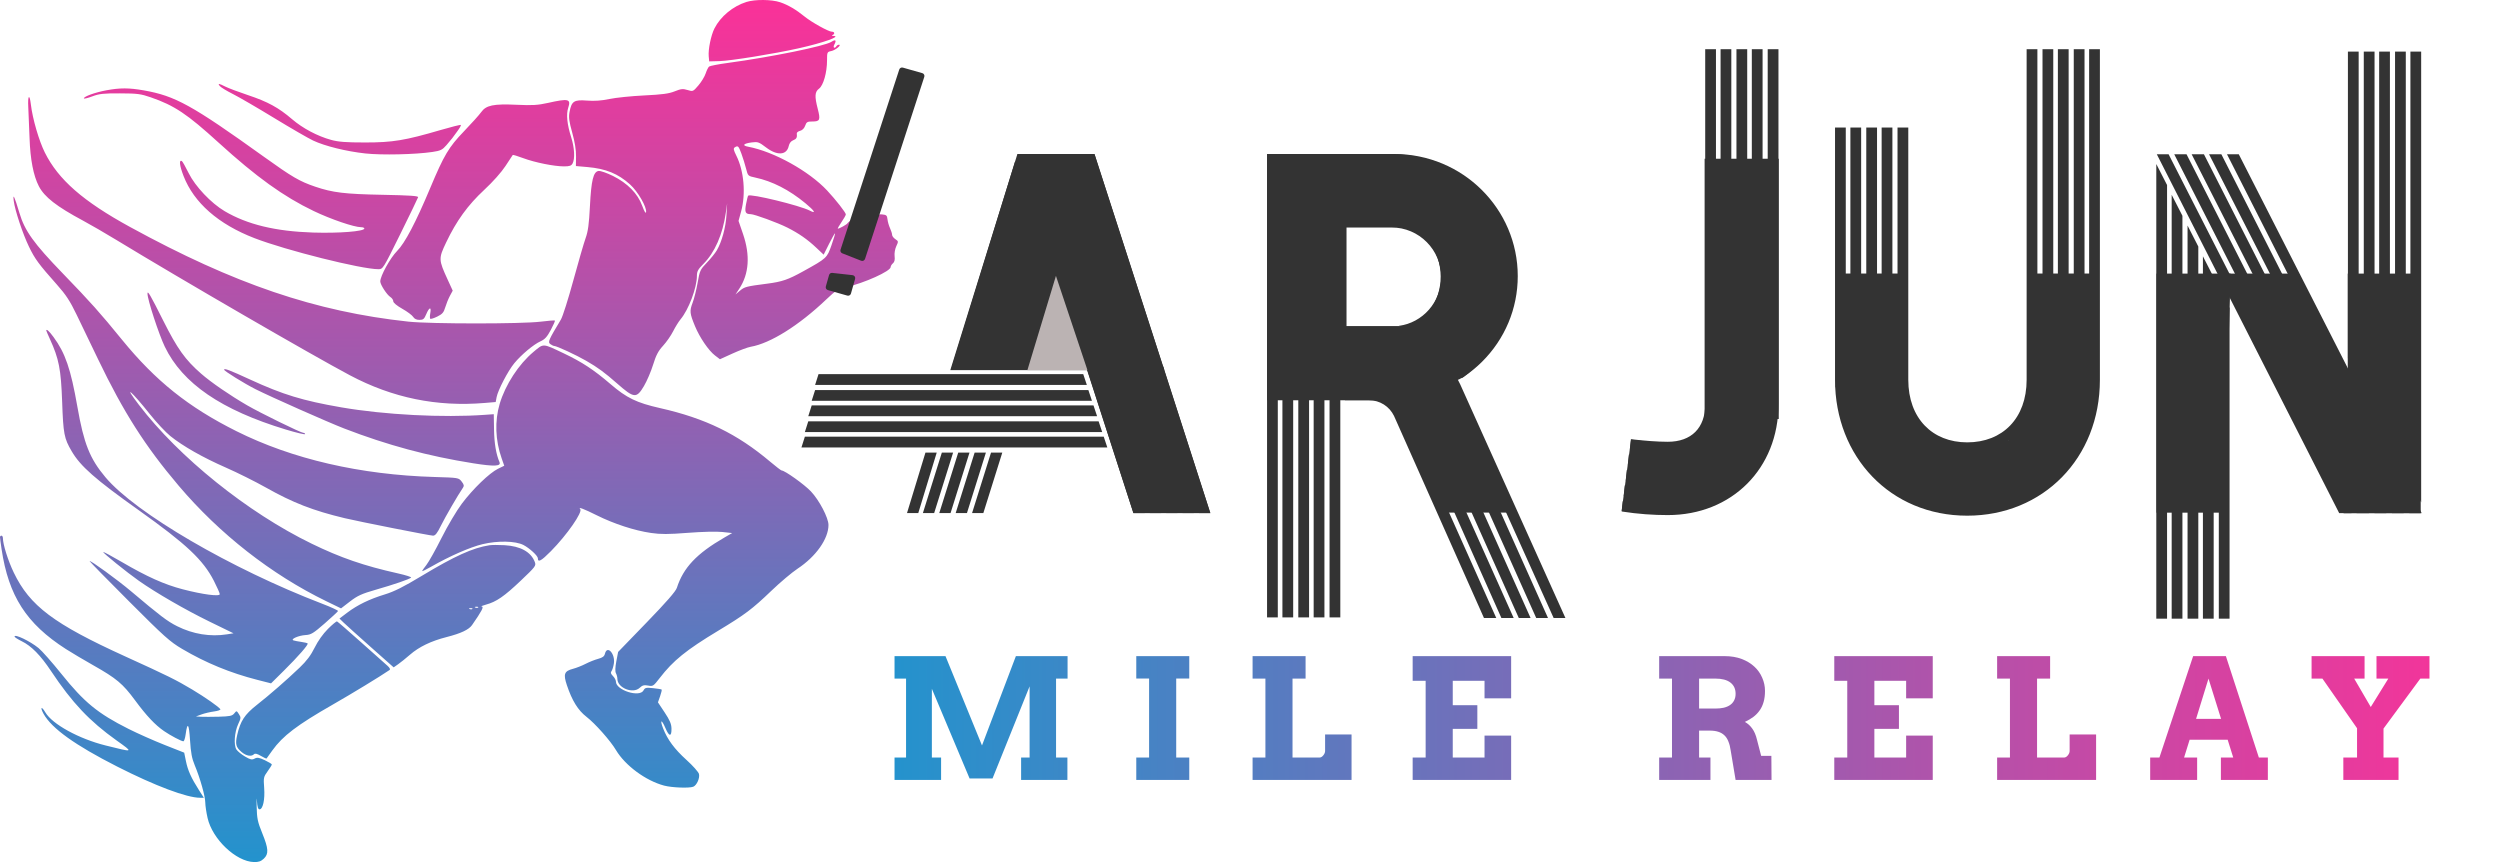<svg width="232" height="80" viewBox="0 0 232 80" fill="none" xmlns="http://www.w3.org/2000/svg">
<path d="M83.013 70.301H84.082V62.973H83.013V60.889H87.742L91.129 69.179L94.274 60.889H99.071V62.973H98.002V70.301H99.055V72.377H94.759V70.301H95.547V63.693L92.107 72.241H89.977L86.477 63.92V70.301H87.333V72.377H83.013V70.301ZM105.446 60.889H110.364V62.966H109.152V70.301H110.364V72.377H105.446V70.301H106.636V62.966H105.446V60.889ZM116.24 60.889H121.158V62.973H119.946V70.301H122.446C122.512 70.301 122.575 70.283 122.636 70.248C122.701 70.207 122.757 70.157 122.802 70.096C122.853 70.036 122.893 69.97 122.924 69.899C122.954 69.828 122.969 69.76 122.969 69.695V68.156H125.424V72.377H116.24V70.301H117.43V62.973H116.24V60.889ZM131.095 60.889H140.234V64.807H137.764V63.178H134.816V65.444H137.097V67.641H134.816V70.301H137.764V68.262H140.234V72.377H131.095V70.301H132.3V63.178H131.095V60.889ZM153.971 60.889H160.048C160.639 60.889 161.167 60.978 161.632 61.154C162.097 61.331 162.488 61.569 162.807 61.867C163.125 62.16 163.367 62.503 163.534 62.897C163.706 63.286 163.792 63.693 163.792 64.117C163.792 64.506 163.749 64.847 163.663 65.14C163.582 65.433 163.461 65.694 163.299 65.921C163.142 66.148 162.948 66.35 162.716 66.527C162.483 66.699 162.218 66.856 161.92 66.997C162.178 67.128 162.405 67.33 162.602 67.603C162.799 67.871 162.948 68.219 163.049 68.649L163.435 70.142H164.383L164.398 72.377H161.064L160.609 69.649C160.564 69.326 160.493 69.048 160.397 68.816C160.306 68.578 160.182 68.386 160.026 68.24C159.869 68.088 159.677 67.977 159.45 67.906C159.227 67.835 158.962 67.8 158.654 67.8H157.676V70.301H158.73V72.377H153.971V70.301H155.161V62.973H153.971V60.889ZM157.676 62.973V65.754H159.184C159.472 65.754 159.73 65.729 159.957 65.678C160.19 65.623 160.387 65.54 160.548 65.428C160.715 65.312 160.841 65.168 160.927 64.996C161.018 64.825 161.064 64.62 161.064 64.383C161.064 63.938 160.905 63.592 160.586 63.344C160.268 63.097 159.801 62.973 159.184 62.973H157.676ZM170.221 60.889H179.359V64.807H176.889V63.178H173.941V65.444H176.222V67.641H173.941V70.301H176.889V68.262H179.359V72.377H170.221V70.301H171.425V63.178H170.221V60.889ZM185.333 60.889H190.251V62.973H189.039V70.301H191.54C191.605 70.301 191.668 70.283 191.729 70.248C191.795 70.207 191.85 70.157 191.896 70.096C191.946 70.036 191.987 69.97 192.017 69.899C192.047 69.828 192.062 69.76 192.062 69.695V68.156H194.518V72.377H185.333V70.301H186.523V62.973H185.333V60.889ZM206.099 70.301H207.244L206.728 68.649H203.197L202.682 70.301H203.894V72.377H199.537V70.301H200.393L203.523 60.889H206.562L209.623 70.301H210.457V72.377H206.099V70.301ZM203.796 66.709H206.115L204.948 62.973L203.796 66.709ZM214.514 60.889H219.432V62.973H218.469L220.007 65.61L221.637 62.973H220.538V60.889H225.456V62.973H224.607L221.19 67.611V70.301H222.584V72.377H217.461V70.301H218.734V67.58L215.521 62.973H214.514V60.889Z" fill="url(#paint0_linear_230_68)"/>
<path d="M99.004 14.311L109.748 47.614H110.794L100.05 14.311H99.004Z" fill="#333333"/>
<path d="M85.882 42L84.17 47.614H85.216L86.928 42H85.882Z" fill="#333333"/>
<path d="M87.403 42L85.644 47.614H86.69L88.449 42H87.403Z" fill="#333333"/>
<path d="M102.427 40.525H74.691L74.374 41.524H102.759L102.427 40.525Z" fill="#333333"/>
<path d="M102.284 40.097L101.951 39.098H75.008L74.691 40.097H102.284Z" fill="#333333"/>
<path d="M101.476 37.623H75.325L75.008 38.622H101.809L101.476 37.623Z" fill="#333333"/>
<path d="M88.924 42L87.165 47.614H88.211L89.97 42H88.924Z" fill="#333333"/>
<path d="M101.333 37.195L101 36.196H75.642L75.325 37.195H101.333Z" fill="#333333"/>
<path d="M100.525 34.721H75.959L75.642 35.72H100.858L100.525 34.721Z" fill="#333333"/>
<path d="M94.202 14.977L88.259 34.293H89.305L94.725 16.642L94.202 14.977Z" fill="#333333"/>
<path d="M90.446 42L88.687 47.614H89.733L91.492 42H90.446Z" fill="#333333"/>
<path d="M94.962 17.403L89.78 34.293H90.826L95.486 19.021L94.962 17.403Z" fill="#333333"/>
<path d="M91.967 42L90.208 47.614H91.254L93.013 42H91.967Z" fill="#333333"/>
<path d="M95.723 19.782L91.302 34.293H92.347L96.294 21.447L95.723 19.782Z" fill="#333333"/>
<path d="M96.531 22.208L92.823 34.293H93.869L97.054 23.873L96.531 22.208Z" fill="#333333"/>
<path d="M97.292 24.635L94.344 34.293H95.343L97.815 26.252L97.292 24.635Z" fill="#333333"/>
<path d="M95.486 14.311H94.439L105.184 47.614H106.23L95.486 14.311Z" fill="#333333"/>
<path d="M97.007 14.311H95.961L106.706 47.614H107.751L97.007 14.311Z" fill="#333333"/>
<path d="M98.528 14.311H97.482L108.227 47.614H109.273L98.528 14.311Z" fill="#333333"/>
<path d="M101.571 14.311H100.525L111.27 47.614H112.316L101.571 14.311Z" fill="#333333"/>
<path d="M88.189 34.346H95.398H108.049L101.568 14.291H94.415L88.189 34.346Z" fill="#333333"/>
<path d="M95.344 34.346L97.991 25.602L100.914 34.346H95.344Z" fill="#BBB3B3"/>
<path d="M105.179 47.616L100.872 34.319L107.939 33.988L112.319 47.616H105.179Z" fill="#333333"/>
<path d="M135.696 35.047C135.553 34.762 135.363 34.477 135.173 34.191C135.648 33.858 136.076 33.477 136.504 33.097C138.453 31.099 139.547 28.482 139.547 25.723C139.547 19.966 134.888 15.304 129.135 15.304H124.809V14.305H129.135C135.458 14.305 140.545 19.443 140.545 25.723C140.545 28.767 139.357 31.622 137.217 33.763C136.742 34.239 136.219 34.667 135.696 35.047ZM117.582 57.297V14.305H118.58V57.297H117.582ZM119.008 57.297V14.305H120.007V57.297H119.008ZM120.482 57.297V14.305H121.481V57.297H120.482ZM121.908 57.297V14.305H122.907V57.297H121.908ZM123.382 57.297V14.305H124.381V57.297H123.382ZM124.809 37.141V36.142H127.043C128.422 36.142 129.706 36.903 130.276 38.187L138.853 57.351H137.712L129.373 38.616C128.945 37.712 128.042 37.141 127.043 37.141H124.809ZM124.809 35.666V34.667H127.043C128.992 34.667 130.751 35.809 131.607 37.569L140.47 57.351H139.329L130.704 37.997C130.038 36.57 128.612 35.666 127.043 35.666H124.809ZM124.809 34.239V33.24H127.043C129.515 33.24 131.845 34.667 132.891 36.903L142.038 57.351H140.945L131.988 37.331C131.084 35.428 129.135 34.239 127.043 34.239H124.809ZM124.809 32.764V31.765H127.043C130.086 31.765 132.891 33.525 134.222 36.284L143.655 57.351H142.561L133.319 36.713C132.178 34.334 129.706 32.764 127.043 32.764H124.809ZM124.809 31.337V30.337H127.043C130.656 30.337 133.984 32.383 135.506 35.666L145.271 57.351H144.178L134.602 36.094C133.224 33.192 130.276 31.337 127.043 31.337H124.809ZM124.809 21.108V20.109H129.135C132.225 20.109 134.745 22.63 134.745 25.723C134.745 28.006 133.319 30.004 131.37 30.861C130.847 30.623 130.324 30.433 129.801 30.242C132.035 29.957 133.747 28.006 133.747 25.723C133.747 23.201 131.702 21.108 129.135 21.108H124.809ZM124.809 19.681V18.681H129.135C133.034 18.681 136.171 21.822 136.171 25.723C136.171 28.244 134.84 30.48 132.796 31.717C132.653 31.622 132.463 31.479 132.273 31.384C132.13 31.289 131.988 31.194 131.845 31.146C133.842 30.147 135.173 28.101 135.173 25.723C135.173 22.392 132.463 19.681 129.135 19.681H124.809ZM124.809 18.206V17.207H129.135C133.842 17.207 137.645 21.06 137.645 25.723C137.645 28.625 136.171 31.194 133.984 32.716C133.699 32.478 133.461 32.24 133.176 32.003C135.268 30.671 136.647 28.387 136.647 25.723C136.647 21.584 133.271 18.206 129.135 18.206H124.809ZM124.809 16.779V15.779H129.135C134.65 15.779 139.072 20.252 139.072 25.723C139.072 29.053 137.455 32.003 134.935 33.81C134.745 33.525 134.507 33.287 134.27 33.049C136.599 31.432 138.073 28.767 138.073 25.723C138.073 20.775 134.079 16.779 129.135 16.779H124.809Z" fill="#333333"/>
<path fill-rule="evenodd" clip-rule="evenodd" d="M118.022 14.291H124.903V14.291H129.396C135.743 14.291 140.848 19.389 140.848 25.62C140.848 28.64 139.655 31.473 137.508 33.597C137.029 34.07 136.505 34.494 135.984 34.869L135.749 35.039C135.746 35.032 135.743 35.026 135.74 35.019L135.739 35.02L135.749 35.039L135.625 35.088C135.493 35.163 135.355 35.228 135.212 35.283L140.466 47.57H133.859L129.1 37.146H124.381H123.382H122.907H121.908H121.626C121.578 37.146 121.529 37.145 121.481 37.143V37.146H120.482H120.007H119.008H118.58H117.582V14.291H118.022V14.291ZM140.021 29.151L140.015 29.159C140.004 29.195 139.993 29.23 139.981 29.266C139.995 29.227 140.008 29.189 140.021 29.151ZM129.655 30.261H129.888L129.888 30.261C132.164 30.255 133.709 28.021 133.695 25.642C133.68 23.277 132.144 21.08 129.879 21.081C127.943 21.081 124.957 21.081 124.957 21.081V30.261L125.024 30.261H128.233C128.232 30.261 128.232 30.261 128.232 30.261H129.655L129.655 30.261Z" fill="#333333"/>
<path d="M154.772 47.8C153.441 47.8 152.015 47.705 150.493 47.467L150.588 46.515C152.11 46.706 153.488 46.801 154.772 46.801C160.144 46.801 164.043 42.9 164.043 37.524V4.567H165.041V37.524C165.041 43.471 160.715 47.8 154.772 47.8ZM150.683 46.04L150.778 45.041C152.205 45.231 153.583 45.326 154.772 45.326C159.384 45.326 162.569 42.139 162.569 37.524V4.567H163.568V37.524C163.568 42.662 159.907 46.325 154.772 46.325C153.536 46.325 152.157 46.23 150.683 46.04ZM150.874 44.612L150.969 43.613C152.347 43.804 153.631 43.899 154.772 43.899C158.575 43.899 161.143 41.33 161.143 37.524V4.567H162.141V37.524C162.141 41.853 159.098 44.898 154.772 44.898C153.583 44.898 152.252 44.803 150.874 44.612ZM151.064 43.185L151.159 42.186C152.49 42.376 153.679 42.424 154.772 42.424C157.767 42.424 159.669 40.521 159.669 37.524V4.567H160.667V37.524C160.667 41.044 158.29 43.423 154.772 43.423C153.631 43.423 152.395 43.328 151.064 43.185ZM151.254 41.71L151.349 40.759C152.633 40.901 153.774 40.997 154.772 40.997C156.959 40.997 158.243 39.712 158.243 37.524V4.567H159.241V37.524C159.241 40.283 157.53 41.996 154.772 41.996C153.726 41.996 152.538 41.901 151.254 41.71Z" fill="#333333"/>
<path fill-rule="evenodd" clip-rule="evenodd" d="M165.068 14.731H158.188V38.884H158.358L157.806 40.305L155.894 41.343L151.362 40.797L150.488 47.409L157.096 47.245L161.956 44.403L164.249 40.305V38.884H165.068V14.731Z" fill="#333333"/>
<path d="M182.556 47.855C175.425 47.855 170.29 42.383 170.29 35.247L170.29 11.835H171.288L171.288 35.247C171.288 42.003 176.09 46.855 182.556 46.855C189.022 46.855 193.871 42.003 193.871 35.247L193.871 4.567H194.87L194.87 35.247C194.87 42.526 189.593 47.855 182.556 47.855ZM171.716 35.247L171.716 11.835H172.715L172.715 35.247C172.715 41.051 176.803 45.428 182.556 45.428C188.356 45.428 192.445 41.051 192.445 35.247L192.445 4.567H193.444L193.444 35.247C193.444 41.717 188.832 46.427 182.556 46.427C176.328 46.427 171.716 41.717 171.716 35.247ZM173.19 35.247L173.19 11.835H174.189L174.189 35.247C174.189 40.48 177.802 43.953 182.556 43.953C187.358 43.953 190.971 40.48 190.971 35.247L190.971 4.567H191.97L191.97 35.247C191.97 40.909 187.976 44.953 182.556 44.953C177.136 44.953 173.19 40.909 173.19 35.247ZM174.616 35.247L174.616 11.835H175.615L175.615 35.247C175.615 39.672 178.61 42.526 182.556 42.526C186.55 42.526 189.545 39.672 189.545 35.247L189.545 4.567H190.543L190.543 35.247C190.543 40.242 187.073 43.525 182.556 43.525C178.04 43.525 174.616 40.242 174.616 35.247ZM176.09 35.247L176.09 11.835H177.089L177.089 35.247C177.089 38.815 179.323 41.051 182.556 41.051C185.837 41.051 188.071 38.815 188.071 35.247L188.071 4.567H189.07L189.07 35.247C189.07 39.386 186.312 42.05 182.556 42.05C178.848 42.05 176.09 39.386 176.09 35.247Z" fill="#333333"/>
<path d="M176.73 35.879L177.549 39.267L179.679 40.906L182.518 41.562L186.341 40.906L187.87 38.228L188.58 35.879V25.387H194.423V35.879L193.604 39.485L192.348 42.491L189.508 45.114C188.452 45.642 186.341 46.709 186.341 46.753C186.341 46.797 183.902 47.026 182.682 47.135L180.716 47.299L177.276 46.261C176.712 46.024 175.572 45.507 175.529 45.332C175.485 45.157 173.399 42.746 172.361 41.562L170.778 36.753L170.341 35.879L170.778 25.387H176.73V35.879Z" fill="#333333"/>
<path d="M221.974 47.619L205.001 14.316H206.142L223.068 47.619H221.974ZM200.104 57.411V15.22L201.103 17.171V57.411H200.104ZM200.152 14.316H201.246L218.218 47.619H217.077L200.152 14.316ZM201.531 57.411V18.075L202.529 20.025V57.411H201.531ZM201.769 14.316H202.91L219.835 47.619H218.694L201.769 14.316ZM203.005 57.411V20.929L204.003 22.88V57.411H203.005ZM203.385 14.316H204.526L221.451 47.619H220.358L203.385 14.316ZM204.431 57.411V23.784L205.429 25.735V57.411H204.431ZM205.905 57.411V26.638L206.903 28.589V57.411H205.905ZM206.665 14.316H207.759L224.732 47.619H223.591L206.665 14.316ZM217.886 33.251V4.788H218.884V35.202L217.886 33.251ZM219.359 36.106V4.788H220.358V38.056L219.359 36.106ZM220.786 38.96V4.788H221.784V40.911L220.786 38.96ZM222.26 41.815V4.788H223.258V43.766L222.26 41.815ZM223.686 44.669V4.788H224.684V46.62L223.686 44.669Z" fill="#333333"/>
<path d="M217.49 47.63L206.35 25.389H212.957L217.872 34.406V25.389H224.643V47.63H217.49Z" fill="#333333"/>
<path d="M200.124 25.389H207.005L206.349 47.575H200.124V25.389Z" fill="#333333"/>
<path fill-rule="evenodd" clip-rule="evenodd" d="M69.273 0.18C68.018 0.573 66.869 1.523 66.302 2.637C65.982 3.265 65.709 4.592 65.769 5.227L65.814 5.697L66.767 5.671C67.828 5.642 71.855 4.991 74.132 4.479C76.426 3.964 78.106 3.365 77.346 3.334C77.202 3.329 77.16 3.293 77.252 3.256C77.496 3.157 77.457 2.942 77.196 2.942C76.892 2.942 75.329 2.073 74.669 1.538C73.866 0.886 73.135 0.458 72.398 0.209C71.61 -0.057 70.078 -0.071 69.273 0.18ZM77.151 3.883C76.536 4.281 71.549 5.298 67.558 5.838C66.672 5.958 65.882 6.111 65.802 6.177C65.722 6.243 65.579 6.533 65.484 6.821C65.389 7.109 65.086 7.607 64.811 7.927C64.316 8.502 64.304 8.507 63.806 8.354C63.374 8.221 63.201 8.239 62.612 8.476C62.073 8.692 61.454 8.775 59.776 8.857C58.595 8.914 57.146 9.063 56.556 9.187C55.808 9.345 55.173 9.389 54.464 9.334C53.265 9.241 53.041 9.389 52.853 10.396C52.761 10.891 52.809 11.254 53.104 12.316C53.347 13.189 53.465 13.923 53.456 14.517L53.443 15.409L54.504 15.502C56.22 15.651 57.356 16.114 58.472 17.119C59.199 17.774 60.042 19.239 59.953 19.694C59.924 19.844 59.784 19.61 59.597 19.1C59.183 17.965 58.233 16.997 56.875 16.325C56.313 16.047 55.715 15.84 55.546 15.865C55.061 15.937 54.868 16.726 54.746 19.136C54.662 20.799 54.571 21.468 54.347 22.092C54.187 22.536 53.674 24.305 53.205 26.024C52.737 27.743 52.219 29.376 52.053 29.652C50.892 31.585 50.822 31.749 51.071 31.931C51.201 32.026 51.361 32.104 51.426 32.104C51.657 32.104 53.478 32.949 54.409 33.487C55.491 34.114 56.105 34.565 57.28 35.598C58.839 36.969 59.068 36.991 59.755 35.833C60.029 35.371 60.412 34.479 60.606 33.851C60.881 32.961 61.085 32.572 61.53 32.088C61.844 31.747 62.265 31.142 62.466 30.744C62.666 30.346 62.977 29.846 63.156 29.631C63.914 28.725 64.673 26.702 64.673 25.59C64.673 25.183 64.779 24.988 65.268 24.499C66.336 23.429 67.068 21.757 67.356 19.732L67.479 18.867L67.416 19.959C67.35 21.106 66.984 22.444 66.519 23.234C66.367 23.493 65.951 24.008 65.594 24.378C64.982 25.015 64.935 25.116 64.742 26.227C64.629 26.873 64.418 27.715 64.273 28.098C63.982 28.865 64.004 29.077 64.502 30.282C64.932 31.321 65.762 32.537 66.346 32.983L66.81 33.338L67.989 32.802C68.637 32.508 69.391 32.228 69.664 32.181C71.493 31.863 74.136 30.208 76.682 27.785C77.569 26.942 77.763 26.822 78.519 26.65C80.214 26.263 82.652 25.163 82.652 24.784C82.652 24.689 82.748 24.532 82.865 24.434C83.011 24.313 83.06 24.107 83.02 23.779C82.987 23.505 83.053 23.109 83.176 22.847C83.382 22.41 83.379 22.386 83.088 22.193C82.922 22.082 82.787 21.903 82.787 21.794C82.787 21.684 82.699 21.405 82.592 21.172C82.485 20.939 82.38 20.567 82.358 20.345C82.322 19.996 82.257 19.936 81.868 19.899C81.481 19.862 81.352 19.935 80.929 20.433C80.659 20.751 80.319 21.132 80.173 21.279C80.006 21.449 79.851 21.896 79.752 22.492C79.601 23.4 79.594 23.413 79.56 22.831C79.504 21.868 79.564 21.577 79.896 21.219C80.557 20.504 80.814 19.649 80.455 19.351C80.311 19.231 80.223 19.271 80.05 19.537C79.928 19.723 79.573 20.041 79.261 20.244C78.95 20.448 78.674 20.66 78.649 20.717C78.602 20.824 77.898 21.219 77.755 21.219C77.711 21.219 77.859 20.951 78.084 20.623C78.309 20.296 78.493 19.969 78.493 19.896C78.493 19.729 77.553 18.528 76.756 17.677C75.064 15.869 71.803 14.062 69.43 13.616C68.826 13.502 68.986 13.317 69.777 13.214C70.325 13.143 70.436 13.183 71.093 13.684C72.121 14.466 73.006 14.411 73.195 13.552C73.252 13.289 73.402 13.095 73.608 13.016C73.915 12.899 73.989 12.759 73.942 12.386C73.93 12.296 74.07 12.185 74.253 12.139C74.458 12.087 74.636 11.907 74.72 11.665C74.841 11.319 74.92 11.274 75.404 11.274C76.091 11.274 76.151 11.126 75.885 10.095C75.585 8.936 75.612 8.522 76.006 8.228C76.41 7.927 76.749 6.727 76.749 5.598C76.749 4.84 76.761 4.814 77.144 4.737C77.53 4.66 78.144 4.151 77.851 4.151C77.77 4.151 77.666 4.212 77.621 4.286C77.461 4.544 77.272 4.429 77.415 4.16C77.647 3.727 77.549 3.625 77.151 3.883ZM20.405 7.993C20.502 8.11 21.048 8.441 21.618 8.728C22.188 9.015 23.912 10.017 25.449 10.955C26.987 11.893 28.612 12.833 29.06 13.044C30.153 13.559 32.133 14.048 33.905 14.241C35.421 14.407 38.529 14.338 40.119 14.103C40.888 13.989 41.044 13.914 41.435 13.464C41.679 13.183 41.921 12.893 41.972 12.819C42.023 12.745 42.237 12.454 42.447 12.172C42.658 11.89 42.801 11.631 42.767 11.597C42.733 11.562 41.887 11.774 40.887 12.066C37.584 13.034 36.441 13.223 33.88 13.222C32.103 13.222 31.406 13.169 30.727 12.982C29.454 12.631 28.097 11.911 27.104 11.061C25.85 9.987 24.851 9.441 23.021 8.83C22.135 8.534 21.184 8.177 20.908 8.036C20.297 7.724 20.173 7.713 20.405 7.993ZM9.863 8.381C8.848 8.569 7.783 8.951 7.783 9.128C7.783 9.188 8.13 9.107 8.555 8.947C9.211 8.7 9.597 8.658 11.137 8.664C12.745 8.67 13.067 8.712 13.994 9.033C16.191 9.792 17.365 10.577 20.284 13.235C23.783 16.42 26.332 18.254 29.117 19.586C30.717 20.352 32.866 21.084 33.511 21.084C33.677 21.084 33.813 21.139 33.813 21.205C33.813 21.472 31.462 21.658 29.053 21.581C25.562 21.468 22.948 20.836 20.845 19.595C19.591 18.855 18.113 17.293 17.509 16.068C17.226 15.493 16.944 14.992 16.882 14.954C16.595 14.777 16.66 15.369 17.033 16.331C17.997 18.818 20.266 20.808 23.616 22.101C26.534 23.229 33.526 24.981 35.104 24.981C35.537 24.981 35.541 24.975 37.147 21.723C38.032 19.93 38.776 18.391 38.8 18.302C38.834 18.181 38.012 18.125 35.49 18.077C31.996 18.01 30.872 17.875 29.251 17.324C27.798 16.83 27.123 16.436 24.477 14.538C17.8 9.747 16.259 8.896 13.33 8.385C11.964 8.146 11.137 8.145 9.863 8.381ZM2.625 9.964C2.655 10.499 2.708 11.785 2.743 12.819C2.81 14.796 3.1 16.3 3.604 17.277C4.124 18.284 5.247 19.159 7.716 20.481C8.38 20.836 9.769 21.641 10.802 22.27C16.76 25.896 28.936 32.951 32.471 34.826C36.429 36.926 40.543 37.77 44.985 37.394L46 37.308L46.084 36.861C46.205 36.214 47.139 34.42 47.724 33.711C48.386 32.908 49.52 31.96 50.163 31.671C50.562 31.492 50.775 31.256 51.114 30.62C51.353 30.169 51.526 29.776 51.496 29.747C51.466 29.717 50.872 29.764 50.175 29.85C48.404 30.07 39.953 30.068 37.905 29.848C29.289 28.92 21.739 26.354 12.077 21.068C7.714 18.682 5.416 16.675 4.161 14.156C3.615 13.06 3.019 11.013 2.866 9.705C2.741 8.645 2.562 8.837 2.625 9.964ZM50.853 9.55C49.913 9.76 49.405 9.791 47.964 9.724C45.788 9.623 45.111 9.763 44.65 10.412C44.472 10.663 43.754 11.462 43.055 12.188C41.643 13.656 41.206 14.391 39.925 17.446C38.582 20.649 37.576 22.562 36.846 23.296C36.217 23.93 35.289 25.611 35.289 26.118C35.289 26.413 35.907 27.365 36.23 27.567C36.376 27.659 36.496 27.835 36.496 27.959C36.496 28.095 36.828 28.371 37.335 28.656C37.796 28.916 38.249 29.254 38.342 29.407C38.454 29.591 38.65 29.685 38.923 29.685C39.275 29.685 39.366 29.609 39.559 29.149C39.832 28.497 40.046 28.444 39.931 29.056C39.885 29.302 39.883 29.538 39.926 29.581C39.969 29.624 40.262 29.534 40.576 29.38C41.047 29.149 41.178 28.999 41.317 28.527C41.41 28.213 41.604 27.734 41.748 27.464L42.012 26.972L41.54 25.943C40.695 24.1 40.691 23.994 41.402 22.5C42.357 20.494 43.415 19.033 44.932 17.624C45.734 16.879 46.526 15.991 46.908 15.407C47.259 14.87 47.563 14.409 47.584 14.381C47.606 14.353 48.042 14.486 48.554 14.676C49.65 15.083 51.42 15.44 52.339 15.44C52.858 15.44 53.02 15.384 53.137 15.165C53.367 14.734 53.313 13.706 53.01 12.752C52.625 11.542 52.53 10.608 52.731 9.999C53.001 9.18 52.763 9.123 50.853 9.55ZM68.805 14.264C68.948 14.652 69.142 15.276 69.236 15.651C69.406 16.328 69.413 16.334 70.093 16.479C71.668 16.814 73.244 17.621 74.741 18.86C75.597 19.568 75.781 19.872 75.16 19.55C74.222 19.064 69.636 17.949 69.429 18.157C69.397 18.189 69.31 18.539 69.235 18.936C69.091 19.693 69.171 19.868 69.66 19.873C70.007 19.876 72.161 20.665 73.059 21.117C74.128 21.656 74.926 22.211 75.753 22.991L76.435 23.633L76.942 22.62C77.221 22.062 77.468 21.626 77.493 21.65C77.517 21.674 77.367 22.176 77.16 22.764C76.741 23.952 76.728 23.964 74.527 25.183C73.138 25.952 72.576 26.145 71.216 26.321C69.246 26.576 69.098 26.614 68.672 26.973L68.251 27.327L68.604 26.793C69.513 25.414 69.631 23.694 68.953 21.716L68.536 20.501L68.777 19.617C69.224 17.973 69.043 15.867 68.333 14.447C68.069 13.92 68.04 13.768 68.183 13.677C68.484 13.485 68.536 13.534 68.805 14.264ZM1.275 18.638C1.386 19.521 2.11 21.699 2.691 22.898C3.242 24.037 3.594 24.514 5.282 26.414C6.125 27.363 6.492 27.923 7.115 29.214C7.543 30.101 8.431 31.946 9.089 33.313C11.47 38.266 13.473 41.41 16.579 45.072C20.374 49.548 25.177 53.307 30.264 55.785L31.648 56.458L32.48 55.816C33.177 55.28 33.567 55.102 34.871 54.727C36.543 54.248 37.972 53.758 38.148 53.604C38.208 53.551 37.665 53.376 36.941 53.214C33.771 52.505 31.611 51.761 28.916 50.45C22.98 47.562 16.611 42.444 12.885 37.564C11.372 35.584 12.191 36.277 13.896 38.42C14.514 39.196 15.375 40.117 15.809 40.467C16.982 41.41 18.825 42.456 20.97 43.396C22.019 43.856 23.684 44.686 24.669 45.24C27.196 46.663 29.051 47.384 32 48.09C33.294 48.4 39.914 49.709 40.187 49.709C40.396 49.709 40.574 49.485 40.908 48.802C41.294 48.014 42.517 45.907 42.965 45.257C43.084 45.085 43.056 44.962 42.838 44.684C42.563 44.333 42.545 44.331 40.326 44.265C33.434 44.062 27.117 42.601 21.939 40.012C17.487 37.786 14.438 35.349 11.321 31.525C9.273 29.011 8.423 28.059 5.827 25.374C3.13 22.586 2.298 21.426 1.803 19.765C1.346 18.233 1.18 17.878 1.275 18.638ZM13.687 27.254C13.687 27.801 14.739 31.023 15.295 32.176C16.937 35.586 20.541 38.051 26.534 39.864C27.512 40.16 28.312 40.349 28.312 40.285C28.312 40.22 28.236 40.166 28.144 40.165C27.914 40.162 24.155 38.321 22.934 37.612C21.34 36.688 19.591 35.486 18.662 34.674C17.188 33.388 16.456 32.364 15.148 29.755C13.938 27.343 13.687 26.913 13.687 27.254ZM4.295 30.677C4.295 30.705 4.446 31.06 4.632 31.465C5.471 33.301 5.658 34.26 5.767 37.278C5.874 40.276 5.951 40.677 6.648 41.868C7.47 43.276 8.823 44.466 12.882 47.352C17.29 50.488 18.852 51.956 19.849 53.902C20.149 54.49 20.395 55.046 20.395 55.138C20.395 55.378 18.815 55.171 16.961 54.687C15.249 54.241 13.649 53.524 11.289 52.145C10.376 51.612 9.606 51.198 9.579 51.225C9.515 51.289 11.765 53.108 12.882 53.895C14.479 55.018 17.217 56.6 19.456 57.691L21.67 58.77L21.066 58.866C19.519 59.111 17.908 58.848 16.437 58.111C15.526 57.654 14.866 57.153 12.16 54.868C10.915 53.816 8.32 51.93 8.32 52.076C8.32 52.116 9.967 53.797 11.979 55.811C15.26 59.096 15.771 59.552 16.91 60.224C19.104 61.517 21.365 62.447 23.881 63.091L25.153 63.416L26.34 62.241C27.698 60.895 28.645 59.808 28.547 59.71C28.509 59.672 28.245 59.609 27.959 59.569C27.674 59.529 27.349 59.467 27.238 59.43C26.912 59.323 27.705 58.971 28.362 58.932C28.865 58.903 29.082 58.77 30.133 57.852C30.792 57.276 31.348 56.76 31.369 56.704C31.39 56.649 30.725 56.342 29.893 56.023C21.433 52.779 12.578 47.611 9.785 44.288C8.332 42.559 7.781 41.175 7.181 37.748C6.566 34.238 6.062 32.766 4.96 31.268C4.562 30.727 4.295 30.489 4.295 30.677ZM49.513 32.651C48.138 33.797 46.897 35.703 46.371 37.477C45.9 39.067 45.964 40.854 46.552 42.529L46.794 43.221L46.216 43.502C45.423 43.888 43.894 45.364 42.856 46.745C42.379 47.38 41.539 48.797 40.98 49.91C40.423 51.019 39.791 52.149 39.574 52.422C39.357 52.695 39.18 52.952 39.18 52.992C39.18 53.033 39.557 52.85 40.019 52.586C41.716 51.613 43.634 50.773 44.779 50.499C46.191 50.162 47.83 50.194 48.572 50.574C49.138 50.863 49.914 51.578 49.914 51.81C49.914 52.227 50.224 52.058 51.12 51.153C52.606 49.653 54.104 47.5 53.843 47.239C53.612 47.007 54.181 47.222 55.369 47.814C56.977 48.615 58.882 49.237 60.411 49.458C61.328 49.591 62.004 49.589 63.832 49.447C65.141 49.345 66.5 49.312 67.028 49.368L67.946 49.467L67.213 49.89C64.651 51.371 63.417 52.678 62.812 54.553C62.705 54.883 61.844 55.869 60.009 57.764L57.361 60.5L57.196 61.367C57.085 61.948 57.074 62.316 57.162 62.481C57.234 62.616 57.293 62.848 57.293 62.997C57.293 63.838 58.737 64.418 59.363 63.829C59.615 63.592 59.772 63.55 60.146 63.621C60.594 63.705 60.64 63.675 61.219 62.924C62.47 61.3 63.678 60.323 66.652 58.53C69.135 57.033 69.802 56.532 71.59 54.818C72.406 54.036 73.495 53.118 74.011 52.777C75.717 51.652 76.883 50.004 76.883 48.719C76.883 48.054 76.03 46.425 75.25 45.599C74.649 44.962 72.828 43.661 72.537 43.661C72.484 43.661 72.005 43.295 71.475 42.847C68.403 40.256 65.462 38.824 61.252 37.871C59.078 37.379 58.15 36.93 56.658 35.647C55.115 34.321 53.997 33.586 52.306 32.786C50.318 31.845 50.471 31.853 49.513 32.651ZM20.798 34.309C20.798 34.429 22.684 35.599 23.716 36.118C25.126 36.829 30.456 39.191 31.934 39.762C35.945 41.31 39.723 42.328 43.913 42.993C45.885 43.305 46.52 43.276 46.352 42.883C46.035 42.144 45.867 41.139 45.846 39.873L45.822 38.437L45.017 38.495C41.106 38.777 35.668 38.494 31.666 37.801C28.096 37.183 26.248 36.619 23.202 35.217C21.297 34.34 20.798 34.151 20.798 34.309ZM0.001 49.851C0.001 49.929 0.066 50.428 0.146 50.96C0.798 55.309 2.45 57.877 6.106 60.225C6.622 60.557 7.77 61.238 8.655 61.738C10.814 62.959 11.392 63.443 12.535 64.991C13.6 66.433 14.397 67.278 15.226 67.847C15.837 68.266 16.835 68.792 17.018 68.792C17.086 68.792 17.18 68.505 17.227 68.154C17.391 66.944 17.537 67.132 17.634 68.682C17.708 69.853 17.808 70.389 18.069 71.009C18.565 72.191 19.047 73.891 19.05 74.477C19.052 74.758 19.148 75.404 19.264 75.913C19.71 77.877 21.902 79.956 23.571 79.999C23.991 80.01 24.217 79.932 24.477 79.688C24.951 79.241 24.923 78.765 24.335 77.318C23.907 76.264 23.843 75.958 23.817 74.839C23.801 74.137 23.812 73.91 23.842 74.335C23.88 74.875 23.953 75.108 24.081 75.108C24.398 75.108 24.596 74.202 24.515 73.123C24.443 72.174 24.459 72.096 24.832 71.58C25.049 71.281 25.226 70.995 25.226 70.945C25.226 70.895 24.932 70.716 24.573 70.547C24.035 70.295 23.869 70.269 23.627 70.399C23.38 70.531 23.238 70.5 22.735 70.205C22.407 70.012 22.05 69.72 21.942 69.556C21.673 69.145 21.758 67.935 22.107 67.191C22.366 66.637 22.37 66.575 22.169 66.267C21.955 65.939 21.952 65.939 21.735 66.208C21.549 66.437 21.334 66.483 20.319 66.51C19.66 66.527 18.91 66.529 18.651 66.515L18.182 66.488L18.696 66.299C18.979 66.195 19.506 66.071 19.867 66.023C20.229 65.975 20.491 65.882 20.45 65.816C20.32 65.605 19.026 64.7 17.846 63.994C16.331 63.089 15.565 62.71 11.619 60.915C4.985 57.896 2.765 56.226 1.278 53.136C0.749 52.038 0.269 50.514 0.269 49.935C0.269 49.811 0.209 49.709 0.135 49.709C0.061 49.709 0.001 49.773 0.001 49.851ZM45.419 50.6C43.885 50.836 42.187 51.605 39.135 53.444C37.451 54.46 36.58 54.897 35.713 55.161C34.293 55.594 33.172 56.138 32.221 56.857L31.502 57.401L31.886 57.775C32.097 57.98 33.229 58.999 34.401 60.04L36.532 61.931L36.95 61.639C37.18 61.479 37.67 61.084 38.039 60.763C38.885 60.026 40.005 59.486 41.449 59.118C42.767 58.782 43.51 58.432 43.805 58.008C44.71 56.706 44.926 56.294 44.706 56.285C44.581 56.28 44.756 56.201 45.093 56.11C46.059 55.849 46.787 55.348 48.331 53.882C49.698 52.584 49.761 52.5 49.631 52.155C49.276 51.217 48.299 50.676 46.807 50.593C46.265 50.563 45.64 50.566 45.419 50.6ZM44.376 56.375C44.332 56.42 44.216 56.424 44.119 56.386C44.012 56.343 44.044 56.311 44.2 56.304C44.342 56.299 44.421 56.33 44.376 56.375ZM43.84 56.509C43.795 56.554 43.679 56.559 43.583 56.52C43.475 56.477 43.507 56.445 43.664 56.439C43.805 56.433 43.884 56.465 43.84 56.509ZM30.428 58.369C29.97 58.828 29.502 59.488 29.2 60.1C28.848 60.814 28.458 61.332 27.807 61.953C26.556 63.148 25.084 64.43 23.833 65.418C22.694 66.317 22.31 66.906 22.01 68.215C21.817 69.057 21.893 69.345 22.425 69.794C22.849 70.151 23.328 70.235 23.569 69.994C23.668 69.895 23.859 69.941 24.206 70.145C24.478 70.306 24.717 70.415 24.737 70.388C24.757 70.36 24.994 70.029 25.264 69.652C26.244 68.286 27.563 67.284 30.891 65.38C32.681 64.356 35.3 62.761 36.152 62.176C36.243 62.114 36.167 61.966 35.946 61.773C35.754 61.605 34.649 60.621 33.49 59.586C32.331 58.551 31.335 57.688 31.276 57.667C31.216 57.645 30.835 57.962 30.428 58.369ZM1.348 59.073C1.351 59.134 1.653 59.329 2.02 59.508C2.91 59.943 3.755 60.802 4.734 62.27C6.709 65.231 8.299 66.915 10.82 68.715C12.416 69.856 12.452 69.84 9.796 69.178C7.328 68.564 4.856 67.207 4.209 66.109C3.843 65.488 3.696 65.622 4.051 66.255C4.808 67.606 6.972 69.154 10.869 71.135C14.391 72.926 17.335 74.033 18.571 74.033H18.916L18.467 73.328C17.745 72.194 17.43 71.496 17.257 70.645L17.094 69.847L15.28 69.131C14.281 68.737 12.775 68.068 11.932 67.644C9.075 66.21 7.818 65.179 5.691 62.53C4.834 61.463 3.882 60.386 3.576 60.138C2.779 59.49 1.335 58.801 1.348 59.073ZM56.141 60.66C56.078 60.913 55.921 61.031 55.501 61.143C55.196 61.225 54.674 61.433 54.342 61.605C54.01 61.777 53.482 61.985 53.17 62.067C52.363 62.279 52.261 62.551 52.606 63.581C53.089 65.022 53.64 65.913 54.422 66.518C55.228 67.14 56.651 68.743 57.159 69.602C58.01 71.037 59.92 72.448 61.63 72.904C62.345 73.095 63.947 73.157 64.332 73.009C64.654 72.885 64.96 72.205 64.865 71.825C64.819 71.643 64.296 71.055 63.701 70.517C62.595 69.517 61.945 68.641 61.538 67.599C61.209 66.759 61.397 66.724 61.75 67.561C62.093 68.374 62.33 68.393 62.314 67.606C62.305 67.183 62.156 66.831 61.68 66.115L61.057 65.177L61.257 64.612C61.366 64.301 61.431 64.022 61.401 63.992C61.371 63.962 61.015 63.903 60.609 63.861C59.951 63.793 59.854 63.816 59.718 64.071C59.355 64.749 57.159 64.052 57.159 63.259C57.159 63.124 57.035 62.888 56.882 62.735C56.684 62.538 56.644 62.41 56.742 62.292C56.817 62.201 56.918 61.88 56.967 61.579C57.11 60.679 56.349 59.831 56.141 60.66Z" fill="url(#paint1_linear_230_68)"/>
<path fill-rule="evenodd" clip-rule="evenodd" d="M76.938 25.52L76.637 26.584C76.596 26.728 76.68 26.879 76.824 26.919L78.631 27.432C78.775 27.474 78.926 27.39 78.967 27.245L79.354 25.88C79.4 25.718 79.29 25.555 79.123 25.535L77.229 25.324C77.098 25.31 76.975 25.392 76.938 25.52Z" fill="#333333"/>
<path fill-rule="evenodd" clip-rule="evenodd" d="M80.278 24.019L85.778 7.122C85.819 6.978 85.735 6.828 85.591 6.787L83.783 6.274C83.639 6.232 83.489 6.317 83.448 6.461L77.999 23.18C77.961 23.314 78.031 23.456 78.161 23.507L79.918 24.198C80.066 24.256 80.234 24.173 80.278 24.019Z" fill="#333333"/>
<defs>
<linearGradient id="paint0_linear_230_68" x1="82.157" y1="68.689" x2="232.001" y2="68.689" gradientUnits="userSpaceOnUse">
<stop stop-color="#2393CD"/>
<stop offset="1" stop-color="#FB3198"/>
</linearGradient>
<linearGradient id="paint1_linear_230_68" x1="41.66" y1="80" x2="41.66" y2="0" gradientUnits="userSpaceOnUse">
<stop stop-color="#2393CD"/>
<stop offset="1" stop-color="#FB3198"/>
</linearGradient>
</defs>
</svg>
